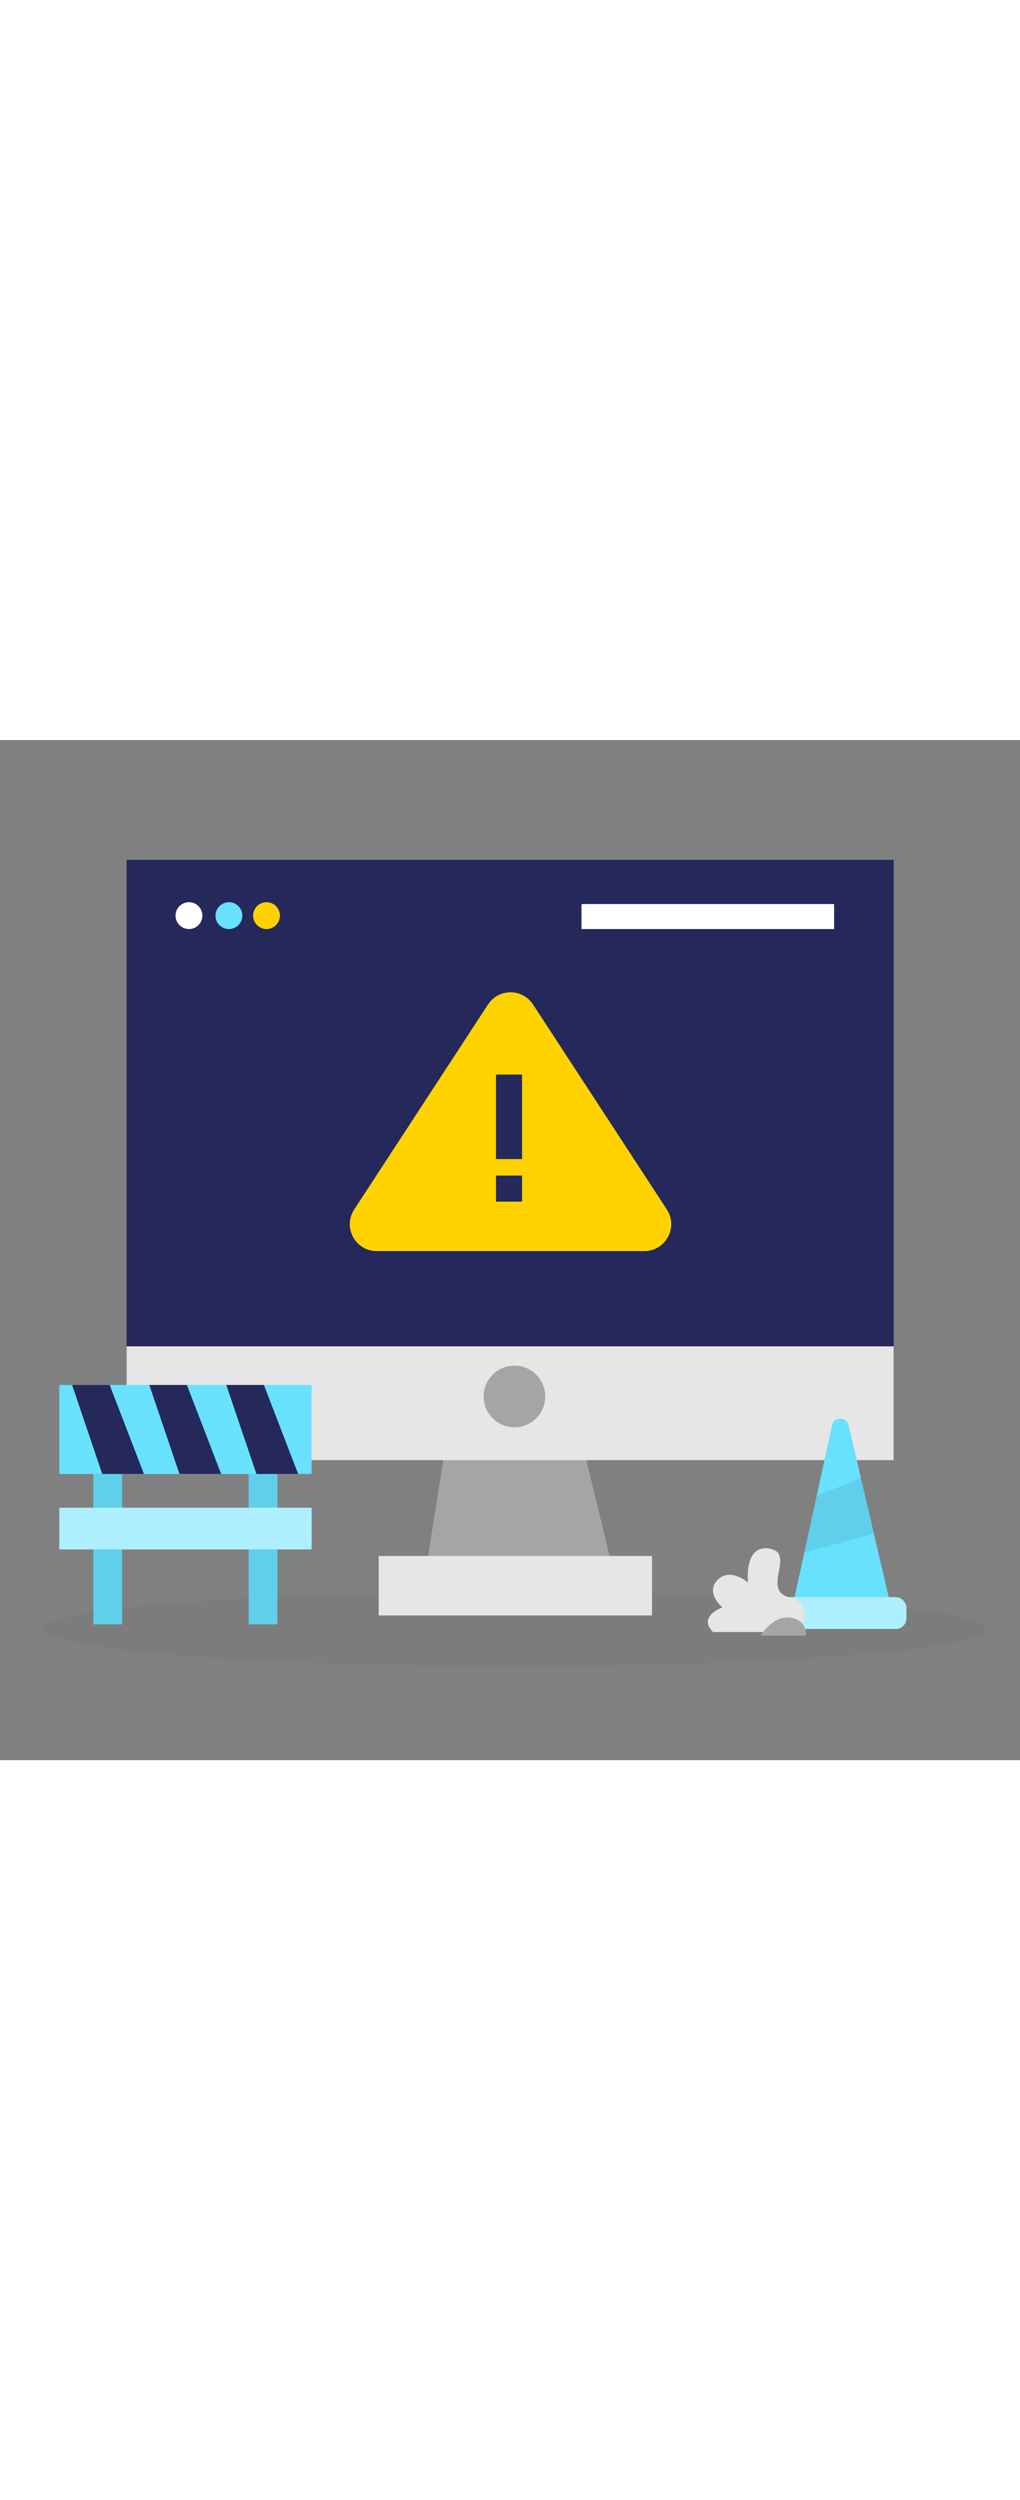<svg id="_0167_under_constructions" xmlns="http://www.w3.org/2000/svg" viewBox="0 0 500 500"
    data-imageid="under-constructions-55" imageName="Under Constructions" class="illustrations_image"
    style="width: 204px;">
    <rect x="0" y="0" width="500" height="500" fill="#808080" stroke="none"/>
    <defs>
        <style>
            .cls-1_under-constructions-55 {
                fill: #fff;
            }

            .cls-2_under-constructions-55 {
                opacity: .46;
            }

            .cls-2_under-constructions-55,
            .cls-3_under-constructions-55,
            .cls-4_under-constructions-55 {
                fill: none;
            }

            .cls-5_under-constructions-55 {
                fill: #a5a5a5;
            }

            .cls-6_under-constructions-55 {
                fill: #e6e6e6;
            }

            .cls-3_under-constructions-55 {
                opacity: .03;
            }

            .cls-4_under-constructions-55 {
                opacity: .08;
            }

            .cls-7_under-constructions-55 {
                fill: #24285b;
            }

            .cls-8_under-constructions-55 {
                fill: #000001;
            }

            .cls-9_under-constructions-55 {
                fill: #ffd200;
            }

            .cls-10_under-constructions-55 {
                fill: #68e1fd;
            }
        </style>
    </defs>
    <g id="sd_under-constructions-55" class="cls-3_under-constructions-55">
        <ellipse class="cls-8_under-constructions-55" cx="252.53" cy="435.7" rx="230.7" ry="18.28" />
    </g>
    <g id="monitor_under-constructions-55">
        <rect class="cls-7_under-constructions-55" x="62.06" y="58.7" width="376.03" height="294.29" />
        <polygon class="cls-5_under-constructions-55"
            points="221.66 325.08 207.37 415.82 302.63 415.82 280.73 325.08 221.66 325.08" />
        <rect class="cls-6_under-constructions-55" x="62.06" y="297.18" width="376.03" height="55.81" />
        <circle class="cls-5_under-constructions-55" cx="252.17" cy="321.75" r="15.1" />
        <rect class="cls-6_under-constructions-55" x="185.64" y="399.92" width="133.97" height="29.16" />
        <circle class="cls-1_under-constructions-55" cx="92.63" cy="86.06" r="6.58" />
        <circle class="cls-10_under-constructions-55 targetColor" cx="112.21" cy="86.06" r="6.58"
            style="fill: rgb(104, 225, 253);" />
        <circle class="cls-9_under-constructions-55" cx="130.65" cy="86.06" r="6.58" />
        <path class="cls-9_under-constructions-55"
            d="m239.21,129.62l-65.59,100.48c-5.72,8.77.57,20.39,11.04,20.39h131.19c10.47,0,16.76-11.62,11.04-20.39l-65.59-100.48c-5.2-7.97-16.87-7.97-22.07,0Z" />
        <rect class="cls-7_under-constructions-55" x="243.13" y="163.97" width="12.78" height="41.42" />
        <rect class="cls-7_under-constructions-55" x="243.13" y="213.47" width="12.78" height="12.78" />
        <rect class="cls-1_under-constructions-55" x="285.05" y="80.38" width="123.83" height="12.26" />
    </g>
    <g id="mtc_under-constructions-55">
        <rect class="cls-10_under-constructions-55 targetColor" x="45.75" y="353.69" width="14.1" height="79.77"
            style="fill: rgb(104, 225, 253);" />
        <rect class="cls-10_under-constructions-55 targetColor" x="121.9" y="353.69" width="14.1" height="79.77"
            style="fill: rgb(104, 225, 253);" />
        <g class="cls-4_under-constructions-55">
            <rect class="cls-8_under-constructions-55" x="45.75" y="353.69" width="14.1" height="79.77" />
        </g>
        <g class="cls-4_under-constructions-55">
            <rect class="cls-8_under-constructions-55" x="121.9" y="353.69" width="14.1" height="79.77" />
        </g>
        <rect class="cls-10_under-constructions-55 targetColor" x="29.07" y="316.11" width="123.67" height="43.62"
            style="fill: rgb(104, 225, 253);" />
        <polygon class="cls-7_under-constructions-55"
            points="35.34 316.11 50.12 359.74 70.56 359.74 53.76 316.11 35.34 316.11" />
        <polygon class="cls-7_under-constructions-55"
            points="73.19 316.11 87.97 359.74 108.41 359.74 91.61 316.11 73.19 316.11" />
        <polygon class="cls-7_under-constructions-55"
            points="110.93 316.11 125.7 359.74 146.15 359.74 129.35 316.11 110.93 316.11" />
        <rect class="cls-10_under-constructions-55 targetColor" x="29.07" y="376.26" width="123.67" height="20.45"
            style="fill: rgb(104, 225, 253);" />
        <g class="cls-2_under-constructions-55">
            <rect class="cls-1_under-constructions-55" x="29.07" y="376.26" width="123.67" height="20.45" />
        </g>
    </g>
    <g id="cone_under-constructions-55">
        <path class="cls-10_under-constructions-55 targetColor"
            d="m387.53,429.08l20.34-93.18c.94-4.33,7.1-4.37,8.11-.06l22.11,94.78-50.56-1.54Z"
            style="fill: rgb(104, 225, 253);" />
        <rect class="cls-10_under-constructions-55 targetColor" x="380.75" y="420.09" width="63.55" height="15.61"
            rx="5.12" ry="5.12" style="fill: rgb(104, 225, 253);" />
        <g class="cls-2_under-constructions-55">
            <rect class="cls-1_under-constructions-55" x="380.75" y="420.09" width="63.55" height="15.61" rx="5.12"
                ry="5.12" />
        </g>
        <g class="cls-4_under-constructions-55">
            <polygon class="cls-8_under-constructions-55"
                points="400.33 370.45 422.03 361.76 428.36 388.89 394.24 398.33 400.33 370.45" />
        </g>
        <path class="cls-6_under-constructions-55"
            d="m391.41,437.21s9.24-13.29-4.54-16.95c-13.79-3.67,3.32-21.57-9.51-23.92-12.83-2.35-10.69,16.59-10.69,16.59,0,0-8.86-7.64-14.97-1.22-6.11,6.42,2.44,13.45,2.44,13.45,0,0-12.34,4.26-4.64,12.05h41.91Z" />
        <path class="cls-5_under-constructions-55"
            d="m372.87,438.97s5.87-10.04,14.52-8.8c8.65,1.24,7.72,8.8,7.72,8.8h-22.24Z" />
    </g>
</svg>